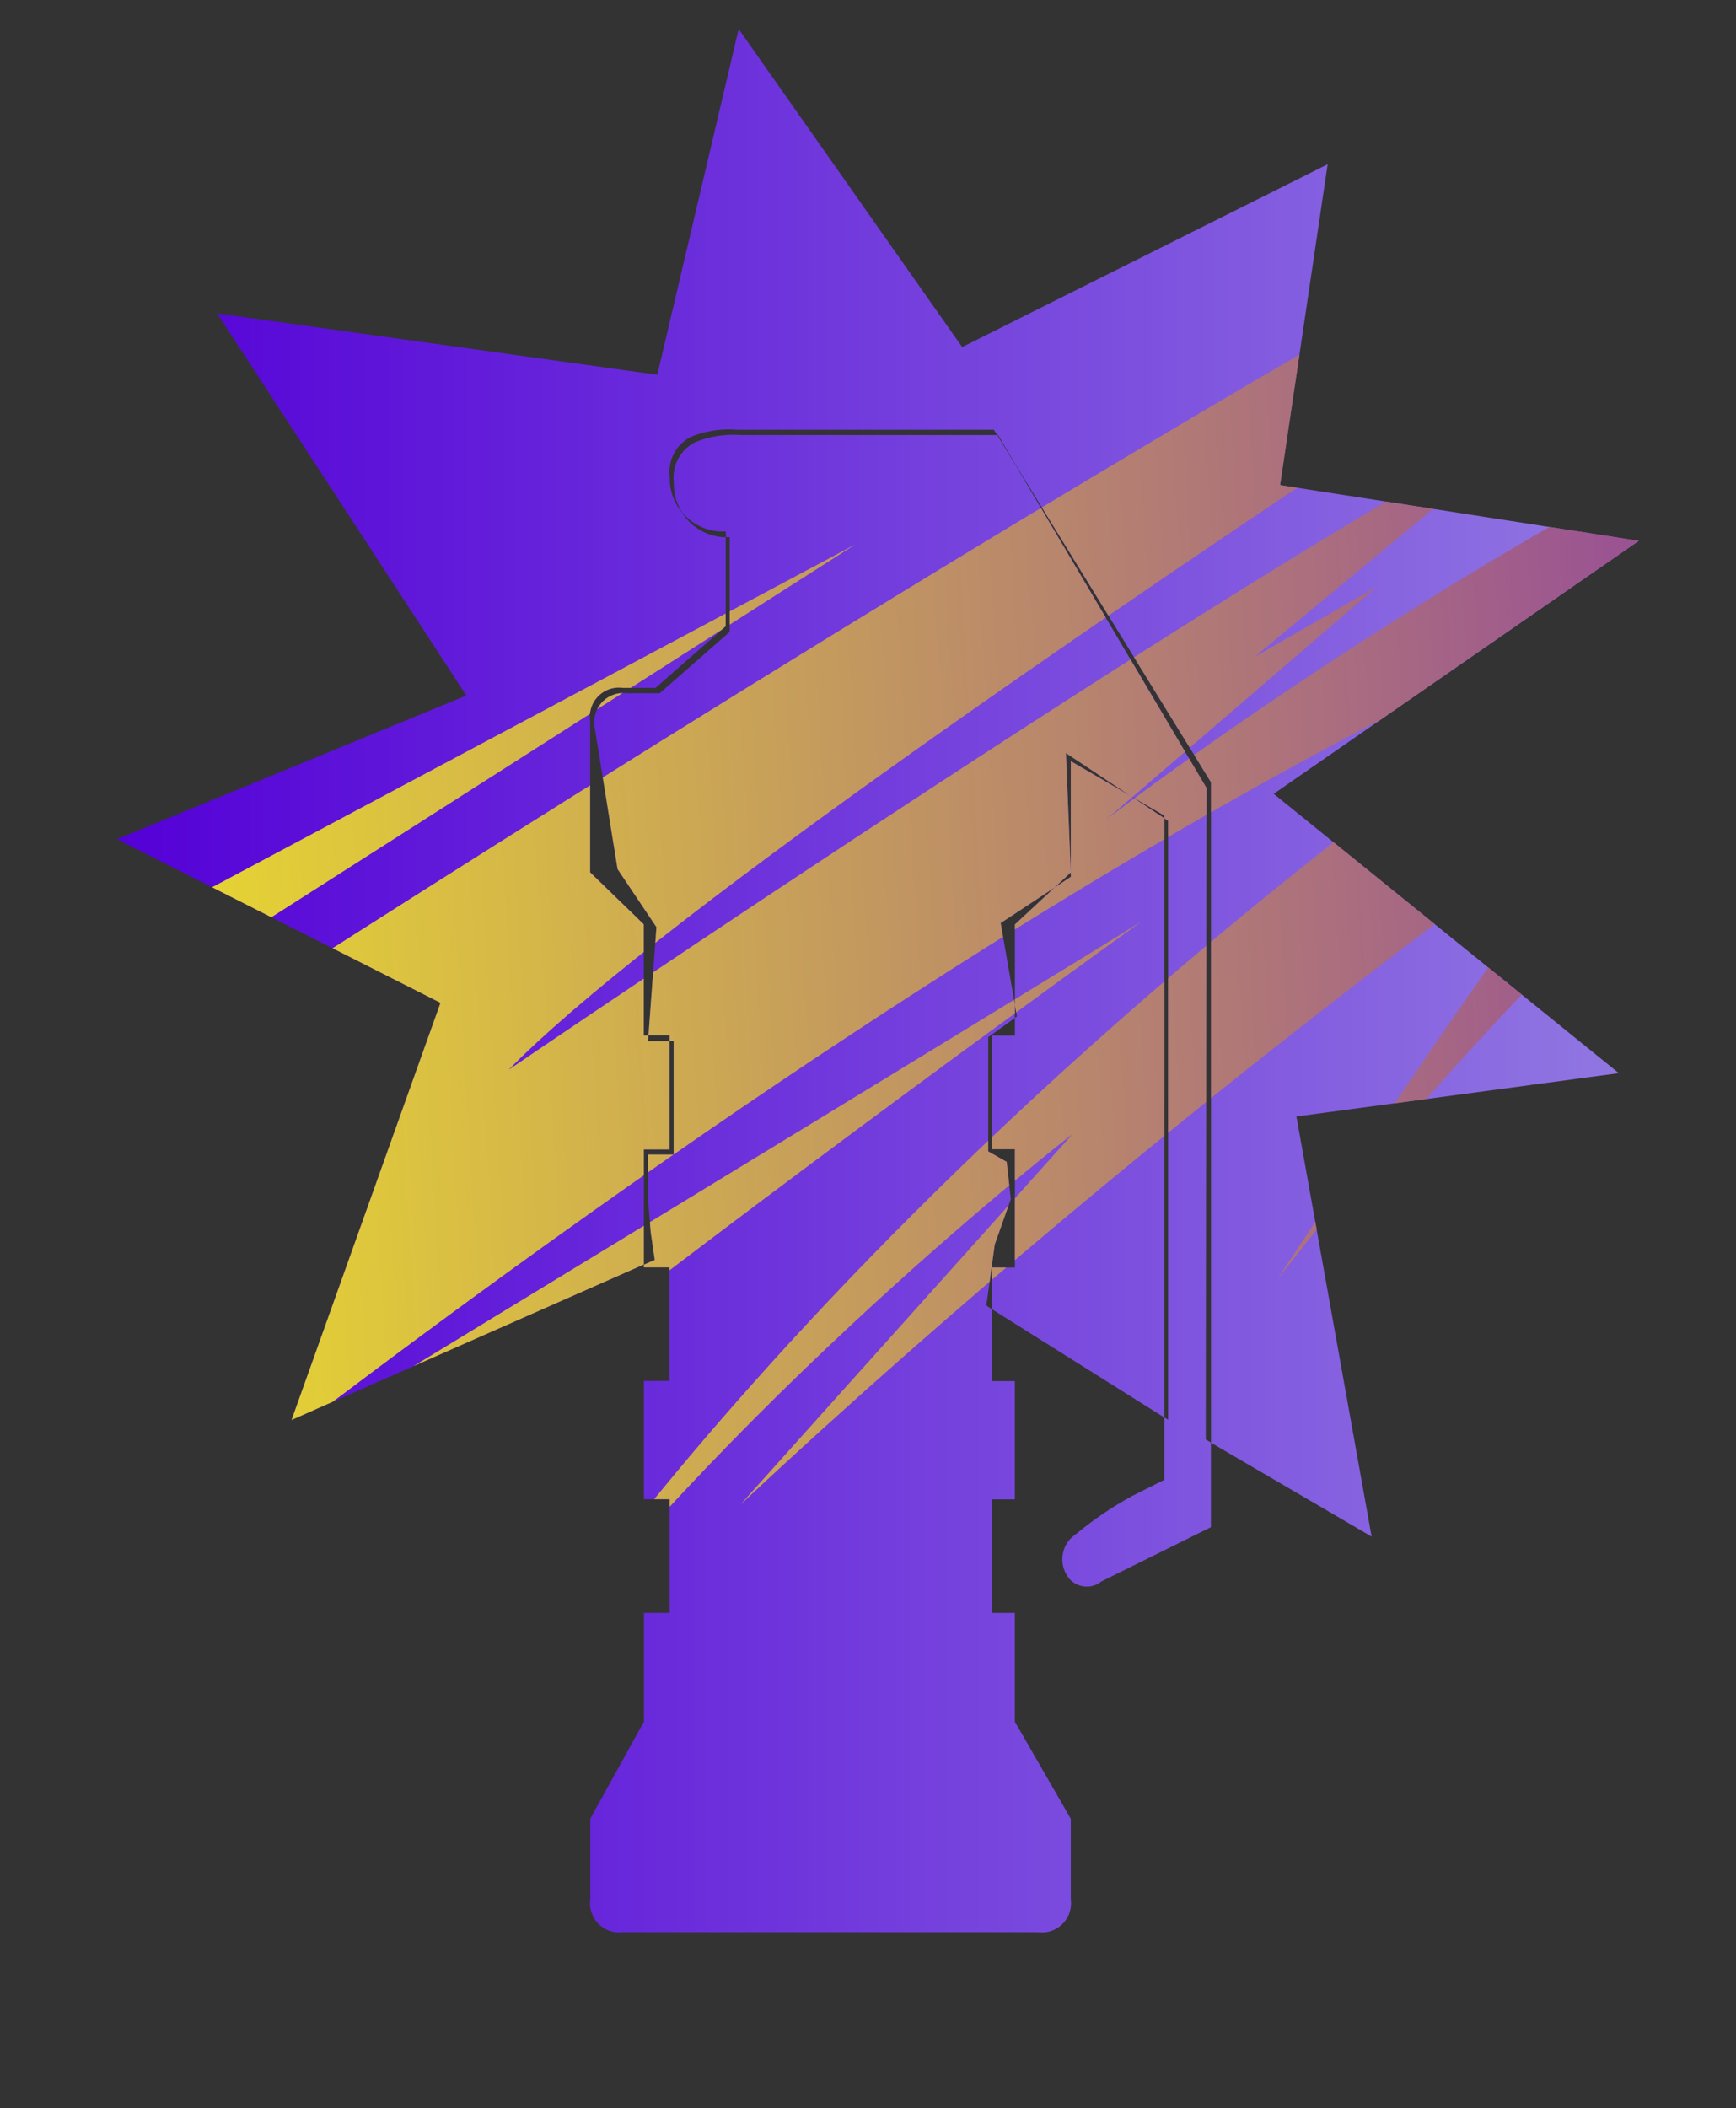 <?xml version="1.0" encoding="utf-8"?>
<!-- Generator: Adobe Illustrator 16.0.0, SVG Export Plug-In . SVG Version: 6.00 Build 0)  -->
<!DOCTYPE svg PUBLIC "-//W3C//DTD SVG 1.1//EN" "http://www.w3.org/Graphics/SVG/1.1/DTD/svg11.dtd">
<svg version="1.1" id="tc" xmlns="http://www.w3.org/2000/svg" xmlns:xlink="http://www.w3.org/1999/xlink" x="0px" y="0px"
	 width="29.662px" height="36px" viewBox="0 0 29.662 36" enable-background="new 0 0 29.662 36" xml:space="preserve">
<rect x="0" y="0" width="29.662" height="36" fill="#333333" stroke="none"/>
<linearGradient id="shape1_1_" gradientUnits="userSpaceOnUse" x1="2.06" y1="-788.464" x2="28.06" y2="-788.464" gradientTransform="matrix(1 0 0 -1 -0.06 -771.716)">
	<stop  offset="0" style="stop-color:#5400D7"/>
	<stop  offset="1" style="stop-color:#9178E2"/>
</linearGradient>
<path id="shape1" fill="url(#shape1_1_)" d="M21.763,13.556L28,9.236l-6.128-0.952l0.813-5.479L16.44,5.927l-3.819-5.431L11.231,6.4
	L3.71,5.352l4.258,6.526L2,14.331l5.526,2.794l-2.545,7.124l6.021-2.656v0.05h0.438v1.939h-0.438v2.02h0.44v1.941h-0.439V29.4
	l-0.917,1.656v1.373c-0.006,0.045-0.007,0.092-0.001,0.137c0.033,0.246,0.239,0.428,0.48,0.434h0.021
	c0.021,0,0.038-0.002,0.058-0.005h7.092C17.757,32.998,17.776,33,17.799,33h0.015c0.021,0,0.043-0.002,0.063-0.005
	c0.271-0.04,0.458-0.294,0.419-0.565v-1.371L17.34,29.4v-1.857h-0.397v-1.939h0.397v-2.019h-0.397v-1.231l-0.09-0.06l0.143-1.039
	l0.275-0.778l-0.07-0.636l-0.316-0.179v-1.95l0.456-0.329v-0.225l-0.243-1.395l0.92-0.606l0.278-0.259l-0.083-2.038l1.102,0.731
	l0.578,0.335h0.002v0.048l0.064,0.044v10.227l-0.064-0.043V13.975l-0.58-0.384l-1.019-0.593v1.899v0.001l0.002,0.074l-0.28,0.186
	l-0.677,0.629v1.371l0.034,0.2l-0.034,0.025v0.301h-0.397v1.941h0.397v2.02h-0.397v0.709l2.951,1.853v1.063l-0.56,0.281
	c-0.341,0.188-0.659,0.403-0.955,0.65c-0.226,0.148-0.296,0.449-0.159,0.686c0.01,0.018,0.021,0.033,0.031,0.051
	c0.137,0.176,0.391,0.209,0.563,0.07l1.875-0.929v-1.443l2.746,1.604l-1.285-7.174l5.509-0.74L21.763,13.556z M12.67,7.429
	c-0.049-0.003-0.099-0.005-0.147-0.005c-0.223,0.001-0.443,0.044-0.649,0.129c-0.255,0.13-0.399,0.408-0.36,0.69
	c-0.002,0.023,0,0.047,0,0.069c0.008,0.159,0.057,0.306,0.135,0.431c0.177,0.217,0.451,0.35,0.752,0.333v0.097
	c0.022,0.001,0.045,0.001,0.067-0.001v1.618l-1.196,1.048h-0.558c-0.045-0.005-0.091-0.005-0.136,0.001
	c-0.271,0.04-0.46,0.292-0.42,0.565l0.394,2.438l0.664,0.991L11.08,17.68h0.362v0.097h0.068v1.939h-0.438v0.765l0.046,0.561
	l0.069,0.473l-0.186,0.082v-1.968h0.439V17.78h-0.369l0.007-0.097h-0.078v-1.898l-0.917-0.889V12.31
	c-0.04-0.271,0.148-0.523,0.419-0.563c0.046-0.006,0.093-0.007,0.138,0H11.2l1.199-1.052v-1.52c-0.315-0.006-0.596-0.176-0.752-0.43
	c-0.117-0.143-0.19-0.322-0.203-0.521c0-0.025-0.002-0.05,0-0.075C11.405,7.866,11.55,7.59,11.804,7.46
	c0.252-0.103,0.524-0.145,0.797-0.121h4.381l0.056,0.09H12.67z M20.688,24.632l-0.086-0.051l0.013-11.125l-3.259-5.508L17.039,7.43
	h0.015l0.307,0.519l3.33,5.409v11.274H20.688z"/>
<g>
	<g>
		<g>
			<defs>
				<path id="SVGID_1_" d="M21.763,13.556L28,9.236l-6.128-0.952l0.813-5.479L16.44,5.927l-3.819-5.431L11.231,6.4L3.71,5.352
					l4.258,6.526L2,14.331l5.526,2.794l-2.545,7.124l6.021-2.656v0.05h0.438v1.939h-0.438v2.02h0.44v1.941h-0.439V29.4l-0.917,1.656
					v1.373c-0.006,0.045-0.007,0.092-0.001,0.137c0.033,0.246,0.239,0.428,0.48,0.434h0.021c0.021,0,0.038-0.002,0.058-0.005h7.092
					C17.757,32.998,17.776,33,17.799,33h0.015c0.021,0,0.043-0.002,0.063-0.005c0.271-0.04,0.458-0.294,0.419-0.565v-1.371
					L17.34,29.4v-1.857h-0.397v-1.939h0.397v-2.019h-0.397v-1.231l-0.09-0.06l0.143-1.039l0.275-0.778l-0.07-0.636l-0.316-0.179
					v-1.95l0.456-0.329v-0.225l-0.243-1.395l0.92-0.606l0.278-0.259l-0.083-2.038l1.102,0.731l0.578,0.335h0.002v0.048l0.064,0.044
					v10.227l-0.064-0.043V13.975l-0.58-0.384l-1.019-0.593v1.899v0.001l0.002,0.074l-0.28,0.186l-0.677,0.629v1.371l0.034,0.2
					l-0.034,0.025v0.301h-0.397v1.941h0.397v2.02h-0.397v0.709l2.951,1.853v1.063l-0.56,0.281c-0.341,0.188-0.659,0.403-0.955,0.65
					c-0.226,0.148-0.296,0.449-0.159,0.686c0.01,0.018,0.021,0.033,0.031,0.051c0.137,0.176,0.391,0.209,0.563,0.07l1.875-0.929
					v-1.443l2.746,1.604l-1.285-7.174l5.509-0.74L21.763,13.556z M12.67,7.429c-0.049-0.003-0.099-0.005-0.147-0.005
					c-0.223,0.001-0.443,0.044-0.649,0.129c-0.255,0.13-0.399,0.408-0.36,0.69c-0.002,0.023,0,0.047,0,0.069
					c0.008,0.159,0.057,0.306,0.135,0.431c0.177,0.217,0.451,0.35,0.752,0.333v0.097c0.022,0.001,0.045,0.001,0.067-0.001v1.618
					l-1.196,1.048h-0.558c-0.045-0.005-0.091-0.005-0.136,0.001c-0.271,0.04-0.46,0.292-0.42,0.565l0.394,2.438l0.664,0.991
					L11.08,17.68h0.362v0.097h0.068v1.939h-0.438v0.765l0.046,0.561l0.069,0.473l-0.186,0.082v-1.968h0.439V17.78h-0.369
					l0.007-0.097h-0.078v-1.898l-0.917-0.889V12.31c-0.04-0.271,0.148-0.523,0.419-0.563c0.046-0.006,0.093-0.007,0.138,0H11.2
					l1.199-1.052v-1.52c-0.315-0.006-0.596-0.176-0.752-0.43c-0.117-0.143-0.19-0.322-0.203-0.521c0-0.025-0.002-0.05,0-0.075
					C11.405,7.866,11.55,7.59,11.804,7.46c0.252-0.103,0.524-0.145,0.797-0.121h4.381l0.056,0.09H12.67z M20.688,24.632
					l-0.086-0.051l0.013-11.125l-3.259-5.508L17.039,7.43h0.015l0.307,0.519l3.33,5.409v11.274H20.688z"/>
			</defs>
			<clipPath id="SVGID_2_">
				<use xlink:href="#SVGID_1_"  overflow="visible"/>
			</clipPath>
			
				<linearGradient id="SVGID_3_" gradientUnits="userSpaceOnUse" x1="-1571.231" y1="517.488" x2="-1525.702" y2="517.488" gradientTransform="matrix(0.998 -0.062 0.062 0.998 1531.182 -597.645)">
				<stop  offset="0" style="stop-color:#FFFF13"/>
				<stop  offset="1" style="stop-color:#7411C3"/>
			</linearGradient>
			<path clip-path="url(#SVGID_2_)" fill="url(#SVGID_3_)" d="M3.276,15.337l11.342-6.042l-14.824,9.459l0.544,0.889
				c0,0,28.677-18.854,37.511-21.469c0,0-24.502,15.325-29.156,20.093c0,0,13.449-9.158,17.851-11.281l-5.104,4.229l2.086-1.197
				l-4.633,3.985c0,0,8.713-6.801,18.08-9.804l3.51,3.688c0,0-7.875,0.139-18.657,13.96c0,0,4.01-6.147,5.892-8.397
				c0,0-7.488,5.161-15.066,12.243l5.672-6.325c0,0-5.922,4.565-9.842,9.928c0,0,5.678-9.594,20.549-19.41
				c0,0-8.152,2.359-24.857,15.204c0,0,14.581-8.874,15.318-9.347c0.67-0.467-18.497,13.17-20.502,16.78
				C-3.228,36.145-4.5,18.032-4.5,18.032L3.276,15.337z"/>
		</g>
	</g>
</g>
</svg>
